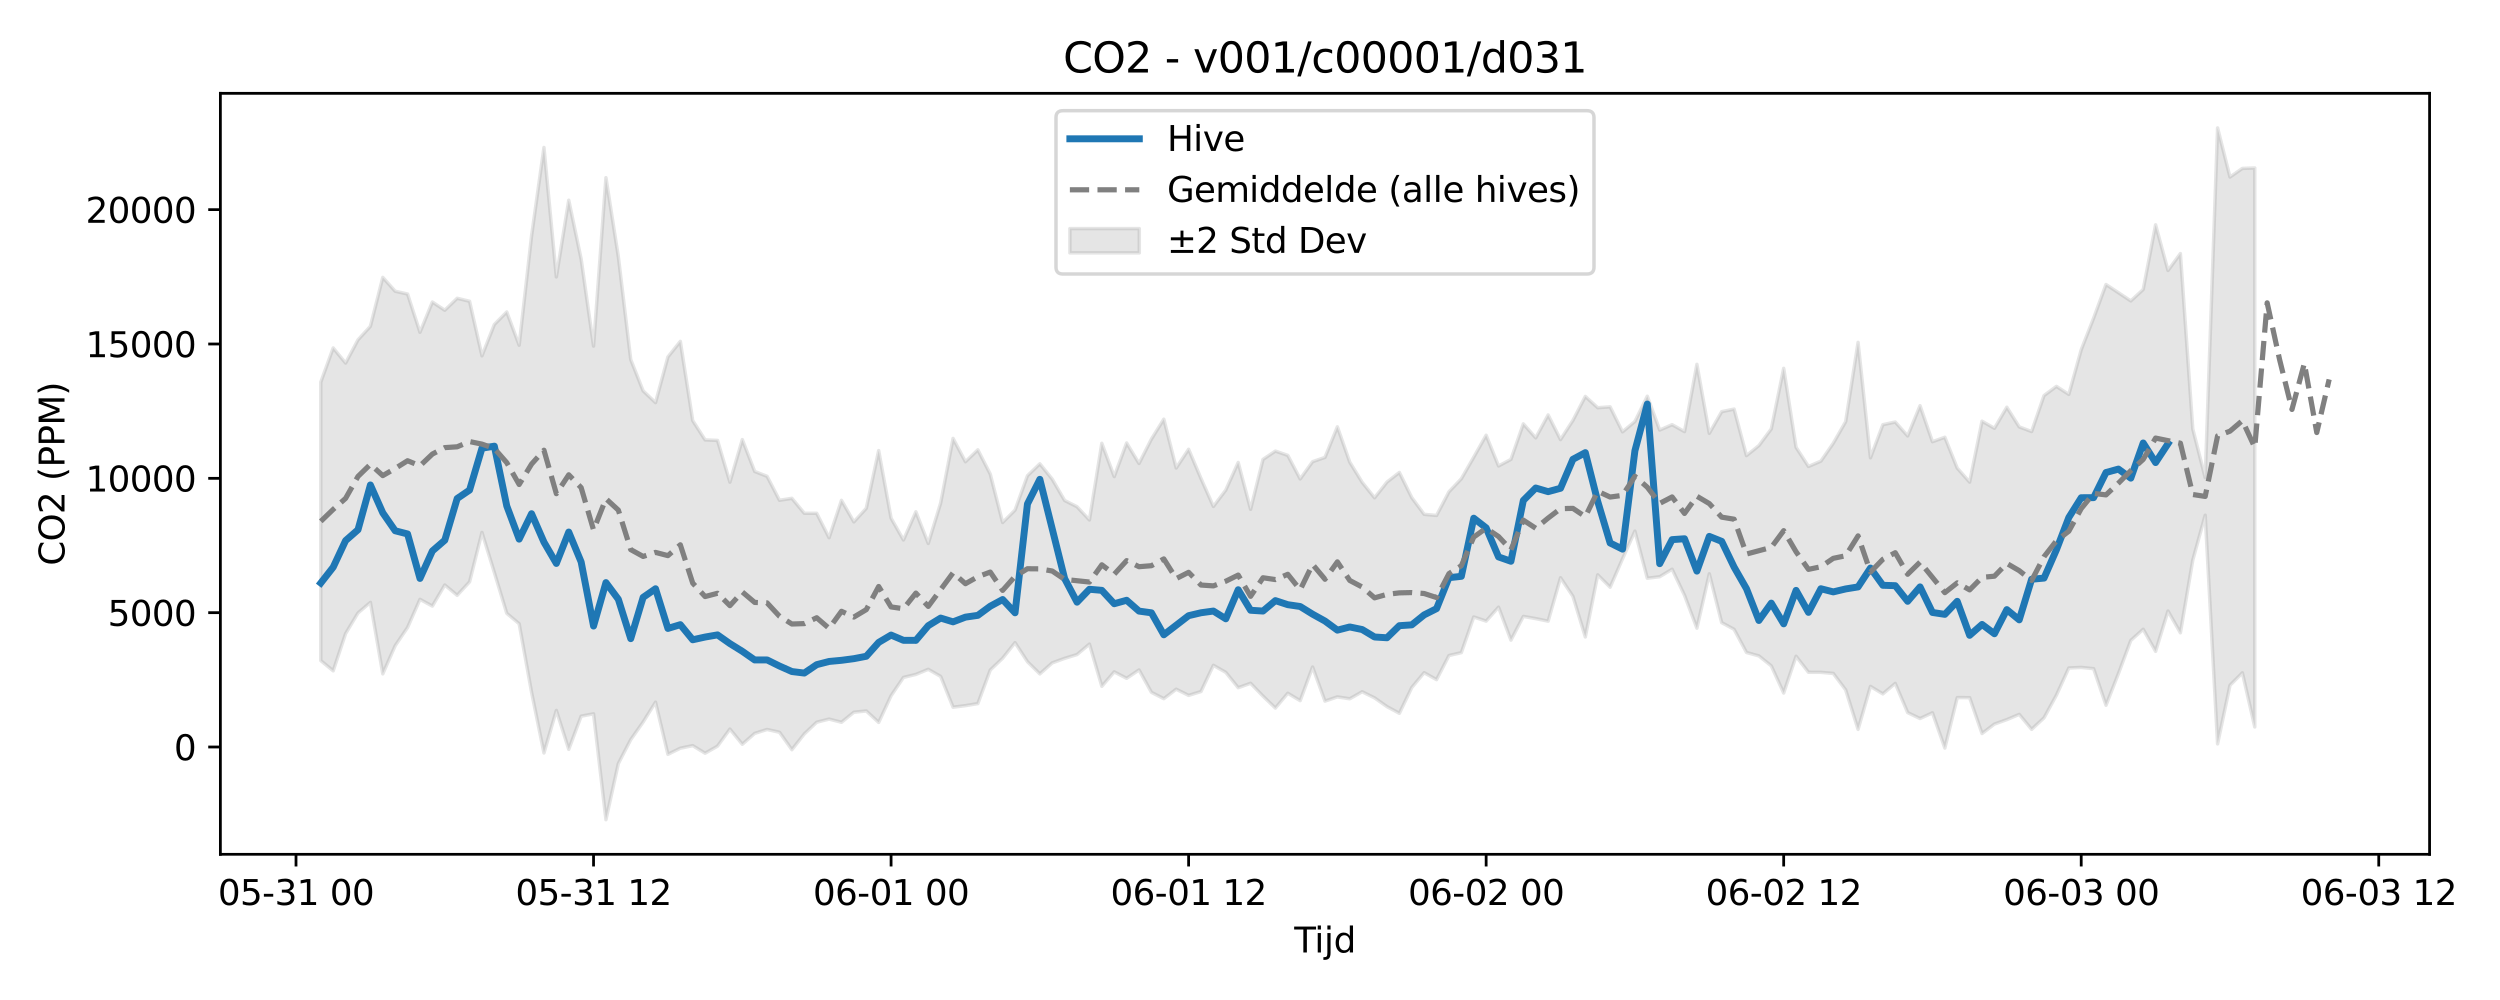 <?xml version="1.0" encoding="utf-8" standalone="no"?>
<!DOCTYPE svg PUBLIC "-//W3C//DTD SVG 1.1//EN"
  "http://www.w3.org/Graphics/SVG/1.1/DTD/svg11.dtd">
<svg xmlns:xlink="http://www.w3.org/1999/xlink" width="720pt" height="288pt" viewBox="0 0 720 288" xmlns="http://www.w3.org/2000/svg" version="1.1">
 <defs>
  <style type="text/css">*{stroke-linejoin: round; stroke-linecap: butt}</style>
 </defs>
 <g id="figure_1">
  <g id="patch_1">
   <path d="M 0 288 
L 720 288 
L 720 0 
L 0 0 
z
" style="fill: #ffffff"/>
  </g>
  <g id="axes_1">
   <g id="patch_2">
    <path d="M 63.47 246.04 
L 699.718 246.04 
L 699.718 26.88 
L 63.47 26.88 
z
" style="fill: #ffffff"/>
   </g>
   <g id="FillBetweenPolyCollection_1">
    <defs>
     <path id="m5f2f15199c" d="M 92.39 -177.962 
L 92.39 -97.748 
L 95.961 -94.797 
L 99.531 -105.521 
L 103.102 -111.463 
L 106.672 -114.515 
L 110.242 -93.93 
L 113.813 -102.04 
L 117.383 -107.295 
L 120.954 -115.389 
L 124.524 -113.444 
L 128.095 -119.522 
L 131.665 -116.548 
L 135.235 -120.428 
L 138.806 -134.661 
L 142.376 -123.113 
L 145.947 -111.357 
L 149.517 -108.36 
L 153.087 -88.645 
L 156.658 -71.142 
L 160.228 -83.4 
L 163.799 -72.179 
L 167.369 -81.735 
L 170.94 -82.417 
L 174.51 -51.922 
L 178.08 -68.092 
L 181.651 -74.98 
L 185.221 -80.052 
L 188.792 -85.779 
L 192.362 -70.753 
L 195.932 -72.512 
L 199.503 -73.249 
L 203.073 -71.072 
L 206.644 -73.108 
L 210.214 -78.024 
L 213.785 -73.648 
L 217.355 -76.779 
L 220.925 -77.912 
L 224.496 -77.106 
L 228.066 -72.082 
L 231.637 -76.618 
L 235.207 -79.995 
L 238.777 -80.902 
L 242.348 -79.983 
L 245.918 -82.881 
L 249.489 -83.242 
L 253.059 -79.939 
L 256.63 -87.629 
L 260.2 -92.899 
L 263.77 -93.768 
L 267.341 -95.232 
L 270.911 -93.19 
L 274.482 -84.325 
L 278.052 -84.772 
L 281.623 -85.367 
L 285.193 -95.028 
L 288.763 -98.426 
L 292.334 -102.916 
L 295.904 -97.429 
L 299.475 -93.91 
L 303.045 -97.092 
L 306.615 -98.389 
L 310.186 -99.487 
L 313.756 -102.501 
L 317.327 -90.34 
L 320.897 -94.499 
L 324.468 -92.64 
L 328.038 -95.066 
L 331.608 -88.61 
L 335.179 -86.777 
L 338.749 -89.509 
L 342.32 -87.727 
L 345.89 -88.831 
L 349.46 -96.389 
L 353.031 -94.361 
L 356.601 -89.94 
L 360.172 -91.214 
L 363.742 -87.514 
L 367.313 -84.076 
L 370.883 -88.344 
L 374.453 -86.207 
L 378.024 -95.895 
L 381.594 -86.078 
L 385.165 -87.29 
L 388.735 -86.748 
L 392.305 -88.777 
L 395.876 -87.012 
L 399.446 -84.498 
L 403.017 -82.563 
L 406.587 -89.989 
L 410.158 -94.263 
L 413.728 -92.26 
L 417.298 -99.204 
L 420.869 -100.038 
L 424.439 -110.311 
L 428.01 -109.118 
L 431.58 -113.143 
L 435.15 -103.635 
L 438.721 -110.472 
L 442.291 -109.84 
L 445.862 -109.102 
L 449.432 -121.61 
L 453.003 -116.251 
L 456.573 -104.559 
L 460.143 -122.452 
L 463.714 -118.876 
L 467.284 -127.041 
L 470.855 -135.035 
L 474.425 -121.47 
L 477.995 -121.901 
L 481.566 -124.061 
L 485.136 -116.564 
L 488.707 -107.084 
L 492.277 -122.738 
L 495.848 -108.678 
L 499.418 -106.755 
L 502.988 -100.085 
L 506.559 -99.1 
L 510.129 -96.227 
L 513.7 -88.414 
L 517.27 -98.996 
L 520.84 -94.381 
L 524.411 -94.362 
L 527.981 -94.056 
L 531.552 -89.316 
L 535.122 -77.935 
L 538.693 -90.321 
L 542.263 -88.155 
L 545.833 -91.179 
L 549.404 -82.775 
L 552.974 -81.06 
L 556.545 -82.712 
L 560.115 -72.56 
L 563.685 -87.087 
L 567.256 -87.078 
L 570.826 -76.745 
L 574.397 -79.467 
L 577.967 -80.746 
L 581.538 -82.252 
L 585.108 -77.941 
L 588.678 -81.261 
L 592.249 -87.796 
L 595.819 -95.614 
L 599.39 -95.777 
L 602.96 -95.425 
L 606.53 -84.878 
L 610.101 -93.982 
L 613.671 -103.55 
L 617.242 -106.769 
L 620.812 -100.413 
L 624.383 -112.016 
L 627.953 -105.751 
L 631.523 -126.7 
L 635.094 -139.622 
L 638.664 -73.765 
L 642.235 -90.635 
L 645.805 -94.228 
L 649.375 -78.636 
L 649.375 -239.625 
L 649.375 -239.625 
L 645.805 -239.502 
L 642.235 -237.015 
L 638.664 -251.158 
L 635.094 -150.431 
L 631.523 -164.469 
L 627.953 -214.971 
L 624.383 -210.101 
L 620.812 -223.252 
L 617.242 -204.629 
L 613.671 -201.337 
L 610.101 -203.712 
L 606.53 -206.061 
L 602.96 -196.371 
L 599.39 -187.275 
L 595.819 -174.413 
L 592.249 -176.725 
L 588.678 -174.081 
L 585.108 -163.717 
L 581.538 -165.058 
L 577.967 -170.719 
L 574.397 -164.649 
L 570.826 -166.702 
L 567.256 -149.146 
L 563.685 -153.19 
L 560.115 -162.071 
L 556.545 -160.786 
L 552.974 -171.155 
L 549.404 -162.455 
L 545.833 -166.46 
L 542.263 -165.693 
L 538.693 -156.156 
L 535.122 -189.393 
L 531.552 -166.571 
L 527.981 -160.34 
L 524.411 -155.188 
L 520.84 -153.662 
L 517.27 -159.176 
L 513.7 -181.922 
L 510.129 -164.47 
L 506.559 -159.667 
L 502.988 -156.787 
L 499.418 -170.184 
L 495.848 -169.444 
L 492.277 -163.198 
L 488.707 -183.08 
L 485.136 -163.696 
L 481.566 -165.699 
L 477.995 -164.14 
L 474.425 -173.884 
L 470.855 -166.617 
L 467.284 -163.63 
L 463.714 -170.83 
L 460.143 -170.575 
L 456.573 -173.832 
L 453.003 -166.927 
L 449.432 -161.409 
L 445.862 -168.493 
L 442.291 -161.891 
L 438.721 -165.93 
L 435.15 -155.691 
L 431.58 -153.806 
L 428.01 -162.65 
L 424.439 -156.34 
L 420.869 -150.115 
L 417.298 -146.367 
L 413.728 -139.55 
L 410.158 -139.875 
L 406.587 -144.691 
L 403.017 -151.946 
L 399.446 -149.158 
L 395.876 -144.63 
L 392.305 -149.1 
L 388.735 -154.905 
L 385.165 -165.07 
L 381.594 -156.269 
L 378.024 -155.037 
L 374.453 -150.064 
L 370.883 -156.857 
L 367.313 -158.09 
L 363.742 -155.692 
L 360.172 -141.312 
L 356.601 -154.813 
L 353.031 -146.875 
L 349.46 -142.145 
L 345.89 -150.181 
L 342.32 -158.615 
L 338.749 -153.219 
L 335.179 -167.28 
L 331.608 -161.547 
L 328.038 -154.513 
L 324.468 -160.431 
L 320.897 -150.741 
L 317.327 -160.337 
L 313.756 -138.246 
L 310.186 -142.06 
L 306.615 -143.865 
L 303.045 -150.001 
L 299.475 -154.427 
L 295.904 -150.981 
L 292.334 -141.094 
L 288.763 -137.519 
L 285.193 -151.461 
L 281.623 -158.452 
L 278.052 -155.016 
L 274.482 -161.74 
L 270.911 -143.129 
L 267.341 -131.487 
L 263.77 -140.609 
L 260.2 -132.481 
L 256.63 -138.778 
L 253.059 -158.234 
L 249.489 -141.612 
L 245.918 -137.694 
L 242.348 -143.905 
L 238.777 -133.134 
L 235.207 -140.183 
L 231.637 -140.185 
L 228.066 -144.487 
L 224.496 -143.923 
L 220.925 -150.817 
L 217.355 -152.222 
L 213.785 -161.392 
L 210.214 -149.132 
L 206.644 -161.163 
L 203.073 -161.313 
L 199.503 -166.866 
L 195.932 -189.684 
L 192.362 -185.208 
L 188.792 -172.039 
L 185.221 -175.438 
L 181.651 -184.451 
L 178.08 -214.096 
L 174.51 -236.823 
L 170.94 -188.321 
L 167.369 -213.412 
L 163.799 -230.337 
L 160.228 -208.25 
L 156.658 -245.529 
L 153.087 -220.033 
L 149.517 -188.573 
L 145.947 -198.156 
L 142.376 -194.555 
L 138.806 -185.524 
L 135.235 -201.233 
L 131.665 -202.094 
L 128.095 -198.649 
L 124.524 -201.021 
L 120.954 -192.299 
L 117.383 -203.326 
L 113.813 -204.126 
L 110.242 -208.114 
L 106.672 -194.024 
L 103.102 -190.123 
L 99.531 -183.431 
L 95.961 -187.792 
L 92.39 -177.962 
z
" style="stroke: #808080; stroke-opacity: 0.2"/>
    </defs>
    <g clip-path="url(#p5447d99348)">
     <use xlink:href="#m5f2f15199c" x="0" y="288" style="fill: #808080; fill-opacity: 0.2; stroke: #808080; stroke-opacity: 0.2"/>
    </g>
   </g>
   <g id="matplotlib.axis_1">
    <g id="xtick_1">
     <g id="line2d_1">
      <defs>
       <path id="m772cd09022" d="M 0 0 
L 0 3.5 
" style="stroke: #000000; stroke-width: 0.8"/>
      </defs>
      <g>
       <use xlink:href="#m772cd09022" x="85.25" y="246.04" style="stroke: #000000; stroke-width: 0.8"/>
      </g>
     </g>
     <g id="text_1">
      <!-- 05-31 00 -->
      <g transform="translate(62.769 260.638) scale(0.1 -0.1)">
       <defs>
        <path id="DejaVuSans-30" d="M 2034 4250 
Q 1547 4250 1301 3770 
Q 1056 3291 1056 2328 
Q 1056 1369 1301 889 
Q 1547 409 2034 409 
Q 2525 409 2770 889 
Q 3016 1369 3016 2328 
Q 3016 3291 2770 3770 
Q 2525 4250 2034 4250 
z
M 2034 4750 
Q 2819 4750 3233 4129 
Q 3647 3509 3647 2328 
Q 3647 1150 3233 529 
Q 2819 -91 2034 -91 
Q 1250 -91 836 529 
Q 422 1150 422 2328 
Q 422 3509 836 4129 
Q 1250 4750 2034 4750 
z
" transform="scale(0.016)"/>
        <path id="DejaVuSans-35" d="M 691 4666 
L 3169 4666 
L 3169 4134 
L 1269 4134 
L 1269 2991 
Q 1406 3038 1543 3061 
Q 1681 3084 1819 3084 
Q 2600 3084 3056 2656 
Q 3513 2228 3513 1497 
Q 3513 744 3044 326 
Q 2575 -91 1722 -91 
Q 1428 -91 1123 -41 
Q 819 9 494 109 
L 494 744 
Q 775 591 1075 516 
Q 1375 441 1709 441 
Q 2250 441 2565 725 
Q 2881 1009 2881 1497 
Q 2881 1984 2565 2268 
Q 2250 2553 1709 2553 
Q 1456 2553 1204 2497 
Q 953 2441 691 2322 
L 691 4666 
z
" transform="scale(0.016)"/>
        <path id="DejaVuSans-2d" d="M 313 2009 
L 1997 2009 
L 1997 1497 
L 313 1497 
L 313 2009 
z
" transform="scale(0.016)"/>
        <path id="DejaVuSans-33" d="M 2597 2516 
Q 3050 2419 3304 2112 
Q 3559 1806 3559 1356 
Q 3559 666 3084 287 
Q 2609 -91 1734 -91 
Q 1441 -91 1130 -33 
Q 819 25 488 141 
L 488 750 
Q 750 597 1062 519 
Q 1375 441 1716 441 
Q 2309 441 2620 675 
Q 2931 909 2931 1356 
Q 2931 1769 2642 2001 
Q 2353 2234 1838 2234 
L 1294 2234 
L 1294 2753 
L 1863 2753 
Q 2328 2753 2575 2939 
Q 2822 3125 2822 3475 
Q 2822 3834 2567 4026 
Q 2313 4219 1838 4219 
Q 1578 4219 1281 4162 
Q 984 4106 628 3988 
L 628 4550 
Q 988 4650 1302 4700 
Q 1616 4750 1894 4750 
Q 2613 4750 3031 4423 
Q 3450 4097 3450 3541 
Q 3450 3153 3228 2886 
Q 3006 2619 2597 2516 
z
" transform="scale(0.016)"/>
        <path id="DejaVuSans-31" d="M 794 531 
L 1825 531 
L 1825 4091 
L 703 3866 
L 703 4441 
L 1819 4666 
L 2450 4666 
L 2450 531 
L 3481 531 
L 3481 0 
L 794 0 
L 794 531 
z
" transform="scale(0.016)"/>
        <path id="DejaVuSans-20" transform="scale(0.016)"/>
       </defs>
       <use xlink:href="#DejaVuSans-30"/>
       <use xlink:href="#DejaVuSans-35" transform="translate(63.623 0)"/>
       <use xlink:href="#DejaVuSans-2d" transform="translate(127.246 0)"/>
       <use xlink:href="#DejaVuSans-33" transform="translate(163.33 0)"/>
       <use xlink:href="#DejaVuSans-31" transform="translate(226.953 0)"/>
       <use xlink:href="#DejaVuSans-20" transform="translate(290.576 0)"/>
       <use xlink:href="#DejaVuSans-30" transform="translate(322.363 0)"/>
       <use xlink:href="#DejaVuSans-30" transform="translate(385.986 0)"/>
      </g>
     </g>
    </g>
    <g id="xtick_2">
     <g id="line2d_2">
      <g>
       <use xlink:href="#m772cd09022" x="170.94" y="246.04" style="stroke: #000000; stroke-width: 0.8"/>
      </g>
     </g>
     <g id="text_2">
      <!-- 05-31 12 -->
      <g transform="translate(148.459 260.638) scale(0.1 -0.1)">
       <defs>
        <path id="DejaVuSans-32" d="M 1228 531 
L 3431 531 
L 3431 0 
L 469 0 
L 469 531 
Q 828 903 1448 1529 
Q 2069 2156 2228 2338 
Q 2531 2678 2651 2914 
Q 2772 3150 2772 3378 
Q 2772 3750 2511 3984 
Q 2250 4219 1831 4219 
Q 1534 4219 1204 4116 
Q 875 4013 500 3803 
L 500 4441 
Q 881 4594 1212 4672 
Q 1544 4750 1819 4750 
Q 2544 4750 2975 4387 
Q 3406 4025 3406 3419 
Q 3406 3131 3298 2873 
Q 3191 2616 2906 2266 
Q 2828 2175 2409 1742 
Q 1991 1309 1228 531 
z
" transform="scale(0.016)"/>
       </defs>
       <use xlink:href="#DejaVuSans-30"/>
       <use xlink:href="#DejaVuSans-35" transform="translate(63.623 0)"/>
       <use xlink:href="#DejaVuSans-2d" transform="translate(127.246 0)"/>
       <use xlink:href="#DejaVuSans-33" transform="translate(163.33 0)"/>
       <use xlink:href="#DejaVuSans-31" transform="translate(226.953 0)"/>
       <use xlink:href="#DejaVuSans-20" transform="translate(290.576 0)"/>
       <use xlink:href="#DejaVuSans-31" transform="translate(322.363 0)"/>
       <use xlink:href="#DejaVuSans-32" transform="translate(385.986 0)"/>
      </g>
     </g>
    </g>
    <g id="xtick_3">
     <g id="line2d_3">
      <g>
       <use xlink:href="#m772cd09022" x="256.63" y="246.04" style="stroke: #000000; stroke-width: 0.8"/>
      </g>
     </g>
     <g id="text_3">
      <!-- 06-01 00 -->
      <g transform="translate(234.149 260.638) scale(0.1 -0.1)">
       <defs>
        <path id="DejaVuSans-36" d="M 2113 2584 
Q 1688 2584 1439 2293 
Q 1191 2003 1191 1497 
Q 1191 994 1439 701 
Q 1688 409 2113 409 
Q 2538 409 2786 701 
Q 3034 994 3034 1497 
Q 3034 2003 2786 2293 
Q 2538 2584 2113 2584 
z
M 3366 4563 
L 3366 3988 
Q 3128 4100 2886 4159 
Q 2644 4219 2406 4219 
Q 1781 4219 1451 3797 
Q 1122 3375 1075 2522 
Q 1259 2794 1537 2939 
Q 1816 3084 2150 3084 
Q 2853 3084 3261 2657 
Q 3669 2231 3669 1497 
Q 3669 778 3244 343 
Q 2819 -91 2113 -91 
Q 1303 -91 875 529 
Q 447 1150 447 2328 
Q 447 3434 972 4092 
Q 1497 4750 2381 4750 
Q 2619 4750 2861 4703 
Q 3103 4656 3366 4563 
z
" transform="scale(0.016)"/>
       </defs>
       <use xlink:href="#DejaVuSans-30"/>
       <use xlink:href="#DejaVuSans-36" transform="translate(63.623 0)"/>
       <use xlink:href="#DejaVuSans-2d" transform="translate(127.246 0)"/>
       <use xlink:href="#DejaVuSans-30" transform="translate(163.33 0)"/>
       <use xlink:href="#DejaVuSans-31" transform="translate(226.953 0)"/>
       <use xlink:href="#DejaVuSans-20" transform="translate(290.576 0)"/>
       <use xlink:href="#DejaVuSans-30" transform="translate(322.363 0)"/>
       <use xlink:href="#DejaVuSans-30" transform="translate(385.986 0)"/>
      </g>
     </g>
    </g>
    <g id="xtick_4">
     <g id="line2d_4">
      <g>
       <use xlink:href="#m772cd09022" x="342.32" y="246.04" style="stroke: #000000; stroke-width: 0.8"/>
      </g>
     </g>
     <g id="text_4">
      <!-- 06-01 12 -->
      <g transform="translate(319.839 260.638) scale(0.1 -0.1)">
       <use xlink:href="#DejaVuSans-30"/>
       <use xlink:href="#DejaVuSans-36" transform="translate(63.623 0)"/>
       <use xlink:href="#DejaVuSans-2d" transform="translate(127.246 0)"/>
       <use xlink:href="#DejaVuSans-30" transform="translate(163.33 0)"/>
       <use xlink:href="#DejaVuSans-31" transform="translate(226.953 0)"/>
       <use xlink:href="#DejaVuSans-20" transform="translate(290.576 0)"/>
       <use xlink:href="#DejaVuSans-31" transform="translate(322.363 0)"/>
       <use xlink:href="#DejaVuSans-32" transform="translate(385.986 0)"/>
      </g>
     </g>
    </g>
    <g id="xtick_5">
     <g id="line2d_5">
      <g>
       <use xlink:href="#m772cd09022" x="428.01" y="246.04" style="stroke: #000000; stroke-width: 0.8"/>
      </g>
     </g>
     <g id="text_5">
      <!-- 06-02 00 -->
      <g transform="translate(405.529 260.638) scale(0.1 -0.1)">
       <use xlink:href="#DejaVuSans-30"/>
       <use xlink:href="#DejaVuSans-36" transform="translate(63.623 0)"/>
       <use xlink:href="#DejaVuSans-2d" transform="translate(127.246 0)"/>
       <use xlink:href="#DejaVuSans-30" transform="translate(163.33 0)"/>
       <use xlink:href="#DejaVuSans-32" transform="translate(226.953 0)"/>
       <use xlink:href="#DejaVuSans-20" transform="translate(290.576 0)"/>
       <use xlink:href="#DejaVuSans-30" transform="translate(322.363 0)"/>
       <use xlink:href="#DejaVuSans-30" transform="translate(385.986 0)"/>
      </g>
     </g>
    </g>
    <g id="xtick_6">
     <g id="line2d_6">
      <g>
       <use xlink:href="#m772cd09022" x="513.7" y="246.04" style="stroke: #000000; stroke-width: 0.8"/>
      </g>
     </g>
     <g id="text_6">
      <!-- 06-02 12 -->
      <g transform="translate(491.219 260.638) scale(0.1 -0.1)">
       <use xlink:href="#DejaVuSans-30"/>
       <use xlink:href="#DejaVuSans-36" transform="translate(63.623 0)"/>
       <use xlink:href="#DejaVuSans-2d" transform="translate(127.246 0)"/>
       <use xlink:href="#DejaVuSans-30" transform="translate(163.33 0)"/>
       <use xlink:href="#DejaVuSans-32" transform="translate(226.953 0)"/>
       <use xlink:href="#DejaVuSans-20" transform="translate(290.576 0)"/>
       <use xlink:href="#DejaVuSans-31" transform="translate(322.363 0)"/>
       <use xlink:href="#DejaVuSans-32" transform="translate(385.986 0)"/>
      </g>
     </g>
    </g>
    <g id="xtick_7">
     <g id="line2d_7">
      <g>
       <use xlink:href="#m772cd09022" x="599.39" y="246.04" style="stroke: #000000; stroke-width: 0.8"/>
      </g>
     </g>
     <g id="text_7">
      <!-- 06-03 00 -->
      <g transform="translate(576.909 260.638) scale(0.1 -0.1)">
       <use xlink:href="#DejaVuSans-30"/>
       <use xlink:href="#DejaVuSans-36" transform="translate(63.623 0)"/>
       <use xlink:href="#DejaVuSans-2d" transform="translate(127.246 0)"/>
       <use xlink:href="#DejaVuSans-30" transform="translate(163.33 0)"/>
       <use xlink:href="#DejaVuSans-33" transform="translate(226.953 0)"/>
       <use xlink:href="#DejaVuSans-20" transform="translate(290.576 0)"/>
       <use xlink:href="#DejaVuSans-30" transform="translate(322.363 0)"/>
       <use xlink:href="#DejaVuSans-30" transform="translate(385.986 0)"/>
      </g>
     </g>
    </g>
    <g id="xtick_8">
     <g id="line2d_8">
      <g>
       <use xlink:href="#m772cd09022" x="685.08" y="246.04" style="stroke: #000000; stroke-width: 0.8"/>
      </g>
     </g>
     <g id="text_8">
      <!-- 06-03 12 -->
      <g transform="translate(662.599 260.638) scale(0.1 -0.1)">
       <use xlink:href="#DejaVuSans-30"/>
       <use xlink:href="#DejaVuSans-36" transform="translate(63.623 0)"/>
       <use xlink:href="#DejaVuSans-2d" transform="translate(127.246 0)"/>
       <use xlink:href="#DejaVuSans-30" transform="translate(163.33 0)"/>
       <use xlink:href="#DejaVuSans-33" transform="translate(226.953 0)"/>
       <use xlink:href="#DejaVuSans-20" transform="translate(290.576 0)"/>
       <use xlink:href="#DejaVuSans-31" transform="translate(322.363 0)"/>
       <use xlink:href="#DejaVuSans-32" transform="translate(385.986 0)"/>
      </g>
     </g>
    </g>
    <g id="text_9">
     <!-- Tijd -->
     <g transform="translate(372.744 274.317) scale(0.1 -0.1)">
      <defs>
       <path id="DejaVuSans-54" d="M -19 4666 
L 3928 4666 
L 3928 4134 
L 2272 4134 
L 2272 0 
L 1638 0 
L 1638 4134 
L -19 4134 
L -19 4666 
z
" transform="scale(0.016)"/>
       <path id="DejaVuSans-69" d="M 603 3500 
L 1178 3500 
L 1178 0 
L 603 0 
L 603 3500 
z
M 603 4863 
L 1178 4863 
L 1178 4134 
L 603 4134 
L 603 4863 
z
" transform="scale(0.016)"/>
       <path id="DejaVuSans-6a" d="M 603 3500 
L 1178 3500 
L 1178 -63 
Q 1178 -731 923 -1031 
Q 669 -1331 103 -1331 
L -116 -1331 
L -116 -844 
L 38 -844 
Q 366 -844 484 -692 
Q 603 -541 603 -63 
L 603 3500 
z
M 603 4863 
L 1178 4863 
L 1178 4134 
L 603 4134 
L 603 4863 
z
" transform="scale(0.016)"/>
       <path id="DejaVuSans-64" d="M 2906 2969 
L 2906 4863 
L 3481 4863 
L 3481 0 
L 2906 0 
L 2906 525 
Q 2725 213 2448 61 
Q 2172 -91 1784 -91 
Q 1150 -91 751 415 
Q 353 922 353 1747 
Q 353 2572 751 3078 
Q 1150 3584 1784 3584 
Q 2172 3584 2448 3432 
Q 2725 3281 2906 2969 
z
M 947 1747 
Q 947 1113 1208 752 
Q 1469 391 1925 391 
Q 2381 391 2643 752 
Q 2906 1113 2906 1747 
Q 2906 2381 2643 2742 
Q 2381 3103 1925 3103 
Q 1469 3103 1208 2742 
Q 947 2381 947 1747 
z
" transform="scale(0.016)"/>
      </defs>
      <use xlink:href="#DejaVuSans-54"/>
      <use xlink:href="#DejaVuSans-69" transform="translate(57.959 0)"/>
      <use xlink:href="#DejaVuSans-6a" transform="translate(85.742 0)"/>
      <use xlink:href="#DejaVuSans-64" transform="translate(113.525 0)"/>
     </g>
    </g>
   </g>
   <g id="matplotlib.axis_2">
    <g id="ytick_1">
     <g id="line2d_9">
      <defs>
       <path id="m72308e113d" d="M 0 0 
L -3.5 0 
" style="stroke: #000000; stroke-width: 0.8"/>
      </defs>
      <g>
       <use xlink:href="#m72308e113d" x="63.47" y="215.14" style="stroke: #000000; stroke-width: 0.8"/>
      </g>
     </g>
     <g id="text_10">
      <!-- 0 -->
      <g transform="translate(50.108 218.94) scale(0.1 -0.1)">
       <use xlink:href="#DejaVuSans-30"/>
      </g>
     </g>
    </g>
    <g id="ytick_2">
     <g id="line2d_10">
      <g>
       <use xlink:href="#m72308e113d" x="63.47" y="176.449" style="stroke: #000000; stroke-width: 0.8"/>
      </g>
     </g>
     <g id="text_11">
      <!-- 5000 -->
      <g transform="translate(31.02 180.249) scale(0.1 -0.1)">
       <use xlink:href="#DejaVuSans-35"/>
       <use xlink:href="#DejaVuSans-30" transform="translate(63.623 0)"/>
       <use xlink:href="#DejaVuSans-30" transform="translate(127.246 0)"/>
       <use xlink:href="#DejaVuSans-30" transform="translate(190.869 0)"/>
      </g>
     </g>
    </g>
    <g id="ytick_3">
     <g id="line2d_11">
      <g>
       <use xlink:href="#m72308e113d" x="63.47" y="137.758" style="stroke: #000000; stroke-width: 0.8"/>
      </g>
     </g>
     <g id="text_12">
      <!-- 10000 -->
      <g transform="translate(24.657 141.558) scale(0.1 -0.1)">
       <use xlink:href="#DejaVuSans-31"/>
       <use xlink:href="#DejaVuSans-30" transform="translate(63.623 0)"/>
       <use xlink:href="#DejaVuSans-30" transform="translate(127.246 0)"/>
       <use xlink:href="#DejaVuSans-30" transform="translate(190.869 0)"/>
       <use xlink:href="#DejaVuSans-30" transform="translate(254.492 0)"/>
      </g>
     </g>
    </g>
    <g id="ytick_4">
     <g id="line2d_12">
      <g>
       <use xlink:href="#m72308e113d" x="63.47" y="99.067" style="stroke: #000000; stroke-width: 0.8"/>
      </g>
     </g>
     <g id="text_13">
      <!-- 15000 -->
      <g transform="translate(24.657 102.867) scale(0.1 -0.1)">
       <use xlink:href="#DejaVuSans-31"/>
       <use xlink:href="#DejaVuSans-35" transform="translate(63.623 0)"/>
       <use xlink:href="#DejaVuSans-30" transform="translate(127.246 0)"/>
       <use xlink:href="#DejaVuSans-30" transform="translate(190.869 0)"/>
       <use xlink:href="#DejaVuSans-30" transform="translate(254.492 0)"/>
      </g>
     </g>
    </g>
    <g id="ytick_5">
     <g id="line2d_13">
      <g>
       <use xlink:href="#m72308e113d" x="63.47" y="60.377" style="stroke: #000000; stroke-width: 0.8"/>
      </g>
     </g>
     <g id="text_14">
      <!-- 20000 -->
      <g transform="translate(24.657 64.176) scale(0.1 -0.1)">
       <use xlink:href="#DejaVuSans-32"/>
       <use xlink:href="#DejaVuSans-30" transform="translate(63.623 0)"/>
       <use xlink:href="#DejaVuSans-30" transform="translate(127.246 0)"/>
       <use xlink:href="#DejaVuSans-30" transform="translate(190.869 0)"/>
       <use xlink:href="#DejaVuSans-30" transform="translate(254.492 0)"/>
      </g>
     </g>
    </g>
    <g id="text_15">
     <!-- CO2 (PPM) -->
     <g transform="translate(18.578 162.903) rotate(-90) scale(0.1 -0.1)">
      <defs>
       <path id="DejaVuSans-43" d="M 4122 4306 
L 4122 3641 
Q 3803 3938 3442 4084 
Q 3081 4231 2675 4231 
Q 1875 4231 1450 3742 
Q 1025 3253 1025 2328 
Q 1025 1406 1450 917 
Q 1875 428 2675 428 
Q 3081 428 3442 575 
Q 3803 722 4122 1019 
L 4122 359 
Q 3791 134 3420 21 
Q 3050 -91 2638 -91 
Q 1578 -91 968 557 
Q 359 1206 359 2328 
Q 359 3453 968 4101 
Q 1578 4750 2638 4750 
Q 3056 4750 3426 4639 
Q 3797 4528 4122 4306 
z
" transform="scale(0.016)"/>
       <path id="DejaVuSans-4f" d="M 2522 4238 
Q 1834 4238 1429 3725 
Q 1025 3213 1025 2328 
Q 1025 1447 1429 934 
Q 1834 422 2522 422 
Q 3209 422 3611 934 
Q 4013 1447 4013 2328 
Q 4013 3213 3611 3725 
Q 3209 4238 2522 4238 
z
M 2522 4750 
Q 3503 4750 4090 4092 
Q 4678 3434 4678 2328 
Q 4678 1225 4090 567 
Q 3503 -91 2522 -91 
Q 1538 -91 948 565 
Q 359 1222 359 2328 
Q 359 3434 948 4092 
Q 1538 4750 2522 4750 
z
" transform="scale(0.016)"/>
       <path id="DejaVuSans-28" d="M 1984 4856 
Q 1566 4138 1362 3434 
Q 1159 2731 1159 2009 
Q 1159 1288 1364 580 
Q 1569 -128 1984 -844 
L 1484 -844 
Q 1016 -109 783 600 
Q 550 1309 550 2009 
Q 550 2706 781 3412 
Q 1013 4119 1484 4856 
L 1984 4856 
z
" transform="scale(0.016)"/>
       <path id="DejaVuSans-50" d="M 1259 4147 
L 1259 2394 
L 2053 2394 
Q 2494 2394 2734 2622 
Q 2975 2850 2975 3272 
Q 2975 3691 2734 3919 
Q 2494 4147 2053 4147 
L 1259 4147 
z
M 628 4666 
L 2053 4666 
Q 2838 4666 3239 4311 
Q 3641 3956 3641 3272 
Q 3641 2581 3239 2228 
Q 2838 1875 2053 1875 
L 1259 1875 
L 1259 0 
L 628 0 
L 628 4666 
z
" transform="scale(0.016)"/>
       <path id="DejaVuSans-4d" d="M 628 4666 
L 1569 4666 
L 2759 1491 
L 3956 4666 
L 4897 4666 
L 4897 0 
L 4281 0 
L 4281 4097 
L 3078 897 
L 2444 897 
L 1241 4097 
L 1241 0 
L 628 0 
L 628 4666 
z
" transform="scale(0.016)"/>
       <path id="DejaVuSans-29" d="M 513 4856 
L 1013 4856 
Q 1481 4119 1714 3412 
Q 1947 2706 1947 2009 
Q 1947 1309 1714 600 
Q 1481 -109 1013 -844 
L 513 -844 
Q 928 -128 1133 580 
Q 1338 1288 1338 2009 
Q 1338 2731 1133 3434 
Q 928 4138 513 4856 
z
" transform="scale(0.016)"/>
      </defs>
      <use xlink:href="#DejaVuSans-43"/>
      <use xlink:href="#DejaVuSans-4f" transform="translate(69.824 0)"/>
      <use xlink:href="#DejaVuSans-32" transform="translate(148.535 0)"/>
      <use xlink:href="#DejaVuSans-20" transform="translate(212.158 0)"/>
      <use xlink:href="#DejaVuSans-28" transform="translate(243.945 0)"/>
      <use xlink:href="#DejaVuSans-50" transform="translate(282.959 0)"/>
      <use xlink:href="#DejaVuSans-50" transform="translate(343.262 0)"/>
      <use xlink:href="#DejaVuSans-4d" transform="translate(403.564 0)"/>
      <use xlink:href="#DejaVuSans-29" transform="translate(489.844 0)"/>
     </g>
    </g>
   </g>
   <g id="line2d_14">
    <path d="M 92.39 167.906 
L 95.961 163.343 
L 99.531 155.698 
L 103.102 152.569 
L 106.672 139.672 
L 110.242 147.702 
L 113.813 152.863 
L 117.383 153.779 
L 120.954 166.586 
L 124.524 158.677 
L 128.095 155.587 
L 131.665 143.574 
L 135.235 141.143 
L 138.806 129.079 
L 142.376 128.498 
L 145.947 145.716 
L 149.517 155.27 
L 153.087 147.952 
L 156.658 156.134 
L 160.228 162.269 
L 163.799 153.231 
L 167.369 161.84 
L 170.94 180.299 
L 174.51 167.793 
L 178.08 172.585 
L 181.651 183.93 
L 185.221 172.041 
L 188.792 169.562 
L 192.362 180.989 
L 195.932 179.906 
L 199.503 184.255 
L 203.073 183.468 
L 206.644 182.846 
L 210.214 185.356 
L 213.785 187.577 
L 217.355 190.069 
L 220.925 190.058 
L 224.496 191.82 
L 228.066 193.404 
L 231.637 193.842 
L 235.207 191.423 
L 238.777 190.502 
L 242.348 190.169 
L 245.918 189.695 
L 249.489 189.008 
L 253.059 185.013 
L 256.63 182.898 
L 260.2 184.415 
L 263.77 184.425 
L 267.341 180.195 
L 270.911 178.002 
L 274.482 179.093 
L 278.052 177.734 
L 281.623 177.221 
L 285.193 174.592 
L 288.763 172.663 
L 292.334 176.486 
L 295.904 145.141 
L 299.475 138.047 
L 306.615 166.626 
L 310.186 173.426 
L 313.756 169.712 
L 317.327 170.019 
L 320.897 173.873 
L 324.468 172.877 
L 328.038 175.998 
L 331.608 176.488 
L 335.179 182.818 
L 342.32 177.316 
L 345.89 176.473 
L 349.46 175.983 
L 353.031 178.214 
L 356.601 169.846 
L 360.172 175.757 
L 363.742 175.983 
L 367.313 172.978 
L 370.883 174.149 
L 374.453 174.672 
L 378.024 176.88 
L 381.594 178.861 
L 385.165 181.483 
L 388.735 180.564 
L 392.305 181.306 
L 395.876 183.455 
L 399.446 183.677 
L 403.017 180.197 
L 406.587 179.96 
L 410.158 177.089 
L 413.728 175.286 
L 417.298 166.374 
L 420.869 165.982 
L 424.439 149.244 
L 428.01 152.023 
L 431.58 160.395 
L 435.15 161.644 
L 438.721 144.127 
L 442.291 140.547 
L 445.862 141.597 
L 449.432 140.622 
L 453.003 132.277 
L 456.573 130.361 
L 460.143 144.413 
L 463.714 156.379 
L 467.284 158.151 
L 470.855 129.814 
L 474.425 116.375 
L 477.995 162.338 
L 481.566 155.417 
L 485.136 155.162 
L 488.707 164.478 
L 492.277 154.483 
L 495.848 155.912 
L 499.418 163.323 
L 502.988 169.557 
L 506.559 178.696 
L 510.129 173.702 
L 513.7 179.663 
L 517.27 170.032 
L 520.84 176.359 
L 524.411 169.557 
L 527.981 170.463 
L 531.552 169.614 
L 535.122 169.034 
L 538.693 163.604 
L 542.263 168.564 
L 545.833 168.673 
L 549.404 173.176 
L 552.974 169.028 
L 556.545 176.39 
L 560.115 176.932 
L 563.685 173.184 
L 567.256 182.975 
L 570.826 179.839 
L 574.397 182.519 
L 577.967 175.572 
L 581.538 178.515 
L 585.108 166.823 
L 588.678 166.493 
L 592.249 158.337 
L 595.819 149.033 
L 599.39 143.343 
L 602.96 143.322 
L 606.53 136.082 
L 610.101 135.096 
L 613.671 137.702 
L 617.242 127.578 
L 620.812 133.216 
L 624.383 127.784 
L 624.383 127.784 
" clip-path="url(#p5447d99348)" style="fill: none; stroke: #1f77b4; stroke-width: 2; stroke-linecap: square"/>
   </g>
   <g id="line2d_15">
    <path d="M 92.39 150.145 
L 95.961 146.705 
L 99.531 143.524 
L 103.102 137.207 
L 106.672 133.731 
L 110.242 136.978 
L 113.813 134.917 
L 117.383 132.689 
L 120.954 134.156 
L 124.524 130.768 
L 128.095 128.914 
L 131.665 128.679 
L 135.235 127.169 
L 138.806 127.907 
L 142.376 129.166 
L 145.947 133.243 
L 149.517 139.533 
L 153.087 133.661 
L 156.658 129.665 
L 160.228 142.175 
L 163.799 136.742 
L 167.369 140.427 
L 170.94 152.631 
L 174.51 143.628 
L 178.08 146.906 
L 181.651 158.285 
L 185.221 160.255 
L 188.792 159.091 
L 192.362 160.02 
L 195.932 156.902 
L 199.503 167.943 
L 203.073 171.807 
L 206.644 170.864 
L 210.214 174.422 
L 213.785 170.48 
L 217.355 173.499 
L 220.925 173.636 
L 224.496 177.486 
L 228.066 179.716 
L 231.637 179.598 
L 235.207 177.911 
L 238.777 180.982 
L 242.348 176.056 
L 245.918 177.713 
L 249.489 175.573 
L 253.059 168.913 
L 256.63 174.797 
L 260.2 175.31 
L 263.77 170.811 
L 267.341 174.64 
L 274.482 164.967 
L 278.052 168.106 
L 281.623 166.09 
L 285.193 164.755 
L 288.763 170.028 
L 292.334 165.995 
L 295.904 163.795 
L 299.475 163.831 
L 303.045 164.454 
L 306.615 166.873 
L 313.756 167.626 
L 317.327 162.662 
L 320.897 165.38 
L 324.468 161.464 
L 328.038 163.21 
L 331.608 162.922 
L 335.179 160.971 
L 338.749 166.636 
L 342.32 164.829 
L 345.89 168.494 
L 349.46 168.733 
L 353.031 167.382 
L 356.601 165.623 
L 360.172 171.737 
L 363.742 166.397 
L 367.313 166.917 
L 370.883 165.399 
L 374.453 169.865 
L 378.024 162.534 
L 381.594 166.826 
L 385.165 161.82 
L 388.735 167.174 
L 392.305 169.062 
L 395.876 172.179 
L 399.446 171.172 
L 403.017 170.746 
L 406.587 170.66 
L 410.158 170.931 
L 413.728 172.095 
L 417.298 165.214 
L 420.869 162.923 
L 424.439 154.674 
L 428.01 152.116 
L 431.58 154.526 
L 435.15 158.337 
L 438.721 149.799 
L 442.291 152.135 
L 445.862 149.202 
L 449.432 146.49 
L 453.003 146.411 
L 456.573 148.804 
L 460.143 141.487 
L 463.714 143.147 
L 467.284 142.664 
L 470.855 137.174 
L 474.425 140.323 
L 477.995 144.979 
L 481.566 143.12 
L 485.136 147.87 
L 488.707 142.918 
L 492.277 145.032 
L 495.848 148.939 
L 499.418 149.531 
L 502.988 159.564 
L 510.129 157.651 
L 513.7 152.832 
L 517.27 158.914 
L 520.84 163.978 
L 524.411 163.225 
L 527.981 160.802 
L 531.552 160.056 
L 535.122 154.336 
L 538.693 164.762 
L 542.263 161.076 
L 545.833 159.181 
L 549.404 165.385 
L 552.974 161.893 
L 560.115 170.684 
L 563.685 167.862 
L 567.256 169.888 
L 570.826 166.277 
L 574.397 165.942 
L 577.967 162.268 
L 581.538 164.345 
L 585.108 167.171 
L 588.678 160.329 
L 592.249 155.739 
L 595.819 152.986 
L 599.39 146.474 
L 602.96 142.102 
L 606.53 142.53 
L 610.101 139.153 
L 613.671 135.557 
L 617.242 132.301 
L 620.812 126.167 
L 627.953 127.639 
L 631.523 142.416 
L 635.094 142.974 
L 638.664 125.539 
L 642.235 124.175 
L 645.805 121.135 
L 649.375 128.869 
L 652.946 87.22 
L 656.516 103.54 
L 660.087 117.915 
L 663.657 104.649 
L 667.228 124.567 
L 670.798 109.278 
L 670.798 109.278 
" clip-path="url(#p5447d99348)" style="fill: none; stroke-dasharray: 5.55,2.4; stroke-dashoffset: 0; stroke: #808080; stroke-width: 1.5"/>
   </g>
   <g id="patch_3">
    <path d="M 63.47 246.04 
L 63.47 26.88 
" style="fill: none; stroke: #000000; stroke-width: 0.8; stroke-linejoin: miter; stroke-linecap: square"/>
   </g>
   <g id="patch_4">
    <path d="M 699.718 246.04 
L 699.718 26.88 
" style="fill: none; stroke: #000000; stroke-width: 0.8; stroke-linejoin: miter; stroke-linecap: square"/>
   </g>
   <g id="patch_5">
    <path d="M 63.47 246.04 
L 699.718 246.04 
" style="fill: none; stroke: #000000; stroke-width: 0.8; stroke-linejoin: miter; stroke-linecap: square"/>
   </g>
   <g id="patch_6">
    <path d="M 63.47 26.88 
L 699.718 26.88 
" style="fill: none; stroke: #000000; stroke-width: 0.8; stroke-linejoin: miter; stroke-linecap: square"/>
   </g>
   <g id="text_16">
    <!-- CO2 - v001/c00001/d031 -->
    <g transform="translate(306.191 20.88) scale(0.12 -0.12)">
     <defs>
      <path id="DejaVuSans-76" d="M 191 3500 
L 800 3500 
L 1894 563 
L 2988 3500 
L 3597 3500 
L 2284 0 
L 1503 0 
L 191 3500 
z
" transform="scale(0.016)"/>
      <path id="DejaVuSans-2f" d="M 1625 4666 
L 2156 4666 
L 531 -594 
L 0 -594 
L 1625 4666 
z
" transform="scale(0.016)"/>
      <path id="DejaVuSans-63" d="M 3122 3366 
L 3122 2828 
Q 2878 2963 2633 3030 
Q 2388 3097 2138 3097 
Q 1578 3097 1268 2742 
Q 959 2388 959 1747 
Q 959 1106 1268 751 
Q 1578 397 2138 397 
Q 2388 397 2633 464 
Q 2878 531 3122 666 
L 3122 134 
Q 2881 22 2623 -34 
Q 2366 -91 2075 -91 
Q 1284 -91 818 406 
Q 353 903 353 1747 
Q 353 2603 823 3093 
Q 1294 3584 2113 3584 
Q 2378 3584 2631 3529 
Q 2884 3475 3122 3366 
z
" transform="scale(0.016)"/>
     </defs>
     <use xlink:href="#DejaVuSans-43"/>
     <use xlink:href="#DejaVuSans-4f" transform="translate(69.824 0)"/>
     <use xlink:href="#DejaVuSans-32" transform="translate(148.535 0)"/>
     <use xlink:href="#DejaVuSans-20" transform="translate(212.158 0)"/>
     <use xlink:href="#DejaVuSans-2d" transform="translate(243.945 0)"/>
     <use xlink:href="#DejaVuSans-20" transform="translate(280.029 0)"/>
     <use xlink:href="#DejaVuSans-76" transform="translate(311.816 0)"/>
     <use xlink:href="#DejaVuSans-30" transform="translate(370.996 0)"/>
     <use xlink:href="#DejaVuSans-30" transform="translate(434.619 0)"/>
     <use xlink:href="#DejaVuSans-31" transform="translate(498.242 0)"/>
     <use xlink:href="#DejaVuSans-2f" transform="translate(561.865 0)"/>
     <use xlink:href="#DejaVuSans-63" transform="translate(595.557 0)"/>
     <use xlink:href="#DejaVuSans-30" transform="translate(650.537 0)"/>
     <use xlink:href="#DejaVuSans-30" transform="translate(714.16 0)"/>
     <use xlink:href="#DejaVuSans-30" transform="translate(777.783 0)"/>
     <use xlink:href="#DejaVuSans-30" transform="translate(841.406 0)"/>
     <use xlink:href="#DejaVuSans-31" transform="translate(905.029 0)"/>
     <use xlink:href="#DejaVuSans-2f" transform="translate(968.652 0)"/>
     <use xlink:href="#DejaVuSans-64" transform="translate(1002.344 0)"/>
     <use xlink:href="#DejaVuSans-30" transform="translate(1065.82 0)"/>
     <use xlink:href="#DejaVuSans-33" transform="translate(1129.443 0)"/>
     <use xlink:href="#DejaVuSans-31" transform="translate(1193.066 0)"/>
    </g>
   </g>
   <g id="legend_1">
    <g id="patch_7">
     <path d="M 306.122 78.914 
L 457.066 78.914 
Q 459.066 78.914 459.066 76.914 
L 459.066 33.88 
Q 459.066 31.88 457.066 31.88 
L 306.122 31.88 
Q 304.122 31.88 304.122 33.88 
L 304.122 76.914 
Q 304.122 78.914 306.122 78.914 
z
" style="fill: #ffffff; opacity: 0.8; stroke: #cccccc; stroke-linejoin: miter"/>
    </g>
    <g id="line2d_16">
     <path d="M 308.122 39.978 
L 318.122 39.978 
L 328.122 39.978 
" style="fill: none; stroke: #1f77b4; stroke-width: 2; stroke-linecap: square"/>
    </g>
    <g id="text_17">
     <!-- Hive -->
     <g transform="translate(336.122 43.478) scale(0.1 -0.1)">
      <defs>
       <path id="DejaVuSans-48" d="M 628 4666 
L 1259 4666 
L 1259 2753 
L 3553 2753 
L 3553 4666 
L 4184 4666 
L 4184 0 
L 3553 0 
L 3553 2222 
L 1259 2222 
L 1259 0 
L 628 0 
L 628 4666 
z
" transform="scale(0.016)"/>
       <path id="DejaVuSans-65" d="M 3597 1894 
L 3597 1613 
L 953 1613 
Q 991 1019 1311 708 
Q 1631 397 2203 397 
Q 2534 397 2845 478 
Q 3156 559 3463 722 
L 3463 178 
Q 3153 47 2828 -22 
Q 2503 -91 2169 -91 
Q 1331 -91 842 396 
Q 353 884 353 1716 
Q 353 2575 817 3079 
Q 1281 3584 2069 3584 
Q 2775 3584 3186 3129 
Q 3597 2675 3597 1894 
z
M 3022 2063 
Q 3016 2534 2758 2815 
Q 2500 3097 2075 3097 
Q 1594 3097 1305 2825 
Q 1016 2553 972 2059 
L 3022 2063 
z
" transform="scale(0.016)"/>
      </defs>
      <use xlink:href="#DejaVuSans-48"/>
      <use xlink:href="#DejaVuSans-69" transform="translate(75.195 0)"/>
      <use xlink:href="#DejaVuSans-76" transform="translate(102.979 0)"/>
      <use xlink:href="#DejaVuSans-65" transform="translate(162.158 0)"/>
     </g>
    </g>
    <g id="line2d_17">
     <path d="M 308.122 54.657 
L 318.122 54.657 
L 328.122 54.657 
" style="fill: none; stroke-dasharray: 5.55,2.4; stroke-dashoffset: 0; stroke: #808080; stroke-width: 1.5"/>
    </g>
    <g id="text_18">
     <!-- Gemiddelde (alle hives) -->
     <g transform="translate(336.122 58.157) scale(0.1 -0.1)">
      <defs>
       <path id="DejaVuSans-47" d="M 3809 666 
L 3809 1919 
L 2778 1919 
L 2778 2438 
L 4434 2438 
L 4434 434 
Q 4069 175 3628 42 
Q 3188 -91 2688 -91 
Q 1594 -91 976 548 
Q 359 1188 359 2328 
Q 359 3472 976 4111 
Q 1594 4750 2688 4750 
Q 3144 4750 3555 4637 
Q 3966 4525 4313 4306 
L 4313 3634 
Q 3963 3931 3569 4081 
Q 3175 4231 2741 4231 
Q 1884 4231 1454 3753 
Q 1025 3275 1025 2328 
Q 1025 1384 1454 906 
Q 1884 428 2741 428 
Q 3075 428 3337 486 
Q 3600 544 3809 666 
z
" transform="scale(0.016)"/>
       <path id="DejaVuSans-6d" d="M 3328 2828 
Q 3544 3216 3844 3400 
Q 4144 3584 4550 3584 
Q 5097 3584 5394 3201 
Q 5691 2819 5691 2113 
L 5691 0 
L 5113 0 
L 5113 2094 
Q 5113 2597 4934 2840 
Q 4756 3084 4391 3084 
Q 3944 3084 3684 2787 
Q 3425 2491 3425 1978 
L 3425 0 
L 2847 0 
L 2847 2094 
Q 2847 2600 2669 2842 
Q 2491 3084 2119 3084 
Q 1678 3084 1418 2786 
Q 1159 2488 1159 1978 
L 1159 0 
L 581 0 
L 581 3500 
L 1159 3500 
L 1159 2956 
Q 1356 3278 1631 3431 
Q 1906 3584 2284 3584 
Q 2666 3584 2933 3390 
Q 3200 3197 3328 2828 
z
" transform="scale(0.016)"/>
       <path id="DejaVuSans-6c" d="M 603 4863 
L 1178 4863 
L 1178 0 
L 603 0 
L 603 4863 
z
" transform="scale(0.016)"/>
       <path id="DejaVuSans-61" d="M 2194 1759 
Q 1497 1759 1228 1600 
Q 959 1441 959 1056 
Q 959 750 1161 570 
Q 1363 391 1709 391 
Q 2188 391 2477 730 
Q 2766 1069 2766 1631 
L 2766 1759 
L 2194 1759 
z
M 3341 1997 
L 3341 0 
L 2766 0 
L 2766 531 
Q 2569 213 2275 61 
Q 1981 -91 1556 -91 
Q 1019 -91 701 211 
Q 384 513 384 1019 
Q 384 1609 779 1909 
Q 1175 2209 1959 2209 
L 2766 2209 
L 2766 2266 
Q 2766 2663 2505 2880 
Q 2244 3097 1772 3097 
Q 1472 3097 1187 3025 
Q 903 2953 641 2809 
L 641 3341 
Q 956 3463 1253 3523 
Q 1550 3584 1831 3584 
Q 2591 3584 2966 3190 
Q 3341 2797 3341 1997 
z
" transform="scale(0.016)"/>
       <path id="DejaVuSans-68" d="M 3513 2113 
L 3513 0 
L 2938 0 
L 2938 2094 
Q 2938 2591 2744 2837 
Q 2550 3084 2163 3084 
Q 1697 3084 1428 2787 
Q 1159 2491 1159 1978 
L 1159 0 
L 581 0 
L 581 4863 
L 1159 4863 
L 1159 2956 
Q 1366 3272 1645 3428 
Q 1925 3584 2291 3584 
Q 2894 3584 3203 3211 
Q 3513 2838 3513 2113 
z
" transform="scale(0.016)"/>
       <path id="DejaVuSans-73" d="M 2834 3397 
L 2834 2853 
Q 2591 2978 2328 3040 
Q 2066 3103 1784 3103 
Q 1356 3103 1142 2972 
Q 928 2841 928 2578 
Q 928 2378 1081 2264 
Q 1234 2150 1697 2047 
L 1894 2003 
Q 2506 1872 2764 1633 
Q 3022 1394 3022 966 
Q 3022 478 2636 193 
Q 2250 -91 1575 -91 
Q 1294 -91 989 -36 
Q 684 19 347 128 
L 347 722 
Q 666 556 975 473 
Q 1284 391 1588 391 
Q 1994 391 2212 530 
Q 2431 669 2431 922 
Q 2431 1156 2273 1281 
Q 2116 1406 1581 1522 
L 1381 1569 
Q 847 1681 609 1914 
Q 372 2147 372 2553 
Q 372 3047 722 3315 
Q 1072 3584 1716 3584 
Q 2034 3584 2315 3537 
Q 2597 3491 2834 3397 
z
" transform="scale(0.016)"/>
      </defs>
      <use xlink:href="#DejaVuSans-47"/>
      <use xlink:href="#DejaVuSans-65" transform="translate(77.49 0)"/>
      <use xlink:href="#DejaVuSans-6d" transform="translate(139.014 0)"/>
      <use xlink:href="#DejaVuSans-69" transform="translate(236.426 0)"/>
      <use xlink:href="#DejaVuSans-64" transform="translate(264.209 0)"/>
      <use xlink:href="#DejaVuSans-64" transform="translate(327.686 0)"/>
      <use xlink:href="#DejaVuSans-65" transform="translate(391.162 0)"/>
      <use xlink:href="#DejaVuSans-6c" transform="translate(452.686 0)"/>
      <use xlink:href="#DejaVuSans-64" transform="translate(480.469 0)"/>
      <use xlink:href="#DejaVuSans-65" transform="translate(543.945 0)"/>
      <use xlink:href="#DejaVuSans-20" transform="translate(605.469 0)"/>
      <use xlink:href="#DejaVuSans-28" transform="translate(637.256 0)"/>
      <use xlink:href="#DejaVuSans-61" transform="translate(676.27 0)"/>
      <use xlink:href="#DejaVuSans-6c" transform="translate(737.549 0)"/>
      <use xlink:href="#DejaVuSans-6c" transform="translate(765.332 0)"/>
      <use xlink:href="#DejaVuSans-65" transform="translate(793.115 0)"/>
      <use xlink:href="#DejaVuSans-20" transform="translate(854.639 0)"/>
      <use xlink:href="#DejaVuSans-68" transform="translate(886.426 0)"/>
      <use xlink:href="#DejaVuSans-69" transform="translate(949.805 0)"/>
      <use xlink:href="#DejaVuSans-76" transform="translate(977.588 0)"/>
      <use xlink:href="#DejaVuSans-65" transform="translate(1036.768 0)"/>
      <use xlink:href="#DejaVuSans-73" transform="translate(1098.291 0)"/>
      <use xlink:href="#DejaVuSans-29" transform="translate(1150.391 0)"/>
     </g>
    </g>
    <g id="patch_8">
     <path d="M 308.122 72.835 
L 328.122 72.835 
L 328.122 65.835 
L 308.122 65.835 
z
" style="fill: #808080; fill-opacity: 0.2; stroke: #808080; stroke-opacity: 0.2; stroke-linejoin: miter"/>
    </g>
    <g id="text_19">
     <!-- ±2 Std Dev -->
     <g transform="translate(336.122 72.835) scale(0.1 -0.1)">
      <defs>
       <path id="DejaVuSans-b1" d="M 2944 4013 
L 2944 2803 
L 4684 2803 
L 4684 2272 
L 2944 2272 
L 2944 1063 
L 2419 1063 
L 2419 2272 
L 678 2272 
L 678 2803 
L 2419 2803 
L 2419 4013 
L 2944 4013 
z
M 678 531 
L 4684 531 
L 4684 0 
L 678 0 
L 678 531 
z
" transform="scale(0.016)"/>
       <path id="DejaVuSans-53" d="M 3425 4513 
L 3425 3897 
Q 3066 4069 2747 4153 
Q 2428 4238 2131 4238 
Q 1616 4238 1336 4038 
Q 1056 3838 1056 3469 
Q 1056 3159 1242 3001 
Q 1428 2844 1947 2747 
L 2328 2669 
Q 3034 2534 3370 2195 
Q 3706 1856 3706 1288 
Q 3706 609 3251 259 
Q 2797 -91 1919 -91 
Q 1588 -91 1214 -16 
Q 841 59 441 206 
L 441 856 
Q 825 641 1194 531 
Q 1563 422 1919 422 
Q 2459 422 2753 634 
Q 3047 847 3047 1241 
Q 3047 1584 2836 1778 
Q 2625 1972 2144 2069 
L 1759 2144 
Q 1053 2284 737 2584 
Q 422 2884 422 3419 
Q 422 4038 858 4394 
Q 1294 4750 2059 4750 
Q 2388 4750 2728 4690 
Q 3069 4631 3425 4513 
z
" transform="scale(0.016)"/>
       <path id="DejaVuSans-74" d="M 1172 4494 
L 1172 3500 
L 2356 3500 
L 2356 3053 
L 1172 3053 
L 1172 1153 
Q 1172 725 1289 603 
Q 1406 481 1766 481 
L 2356 481 
L 2356 0 
L 1766 0 
Q 1100 0 847 248 
Q 594 497 594 1153 
L 594 3053 
L 172 3053 
L 172 3500 
L 594 3500 
L 594 4494 
L 1172 4494 
z
" transform="scale(0.016)"/>
       <path id="DejaVuSans-44" d="M 1259 4147 
L 1259 519 
L 2022 519 
Q 2988 519 3436 956 
Q 3884 1394 3884 2338 
Q 3884 3275 3436 3711 
Q 2988 4147 2022 4147 
L 1259 4147 
z
M 628 4666 
L 1925 4666 
Q 3281 4666 3915 4102 
Q 4550 3538 4550 2338 
Q 4550 1131 3912 565 
Q 3275 0 1925 0 
L 628 0 
L 628 4666 
z
" transform="scale(0.016)"/>
      </defs>
      <use xlink:href="#DejaVuSans-b1"/>
      <use xlink:href="#DejaVuSans-32" transform="translate(83.789 0)"/>
      <use xlink:href="#DejaVuSans-20" transform="translate(147.412 0)"/>
      <use xlink:href="#DejaVuSans-53" transform="translate(179.199 0)"/>
      <use xlink:href="#DejaVuSans-74" transform="translate(242.676 0)"/>
      <use xlink:href="#DejaVuSans-64" transform="translate(281.885 0)"/>
      <use xlink:href="#DejaVuSans-20" transform="translate(345.361 0)"/>
      <use xlink:href="#DejaVuSans-44" transform="translate(377.148 0)"/>
      <use xlink:href="#DejaVuSans-65" transform="translate(454.15 0)"/>
      <use xlink:href="#DejaVuSans-76" transform="translate(515.674 0)"/>
     </g>
    </g>
   </g>
  </g>
 </g>
 <defs>
  <clipPath id="p5447d99348">
   <rect x="63.47" y="26.88" width="636.248" height="219.16"/>
  </clipPath>
 </defs>
</svg>

